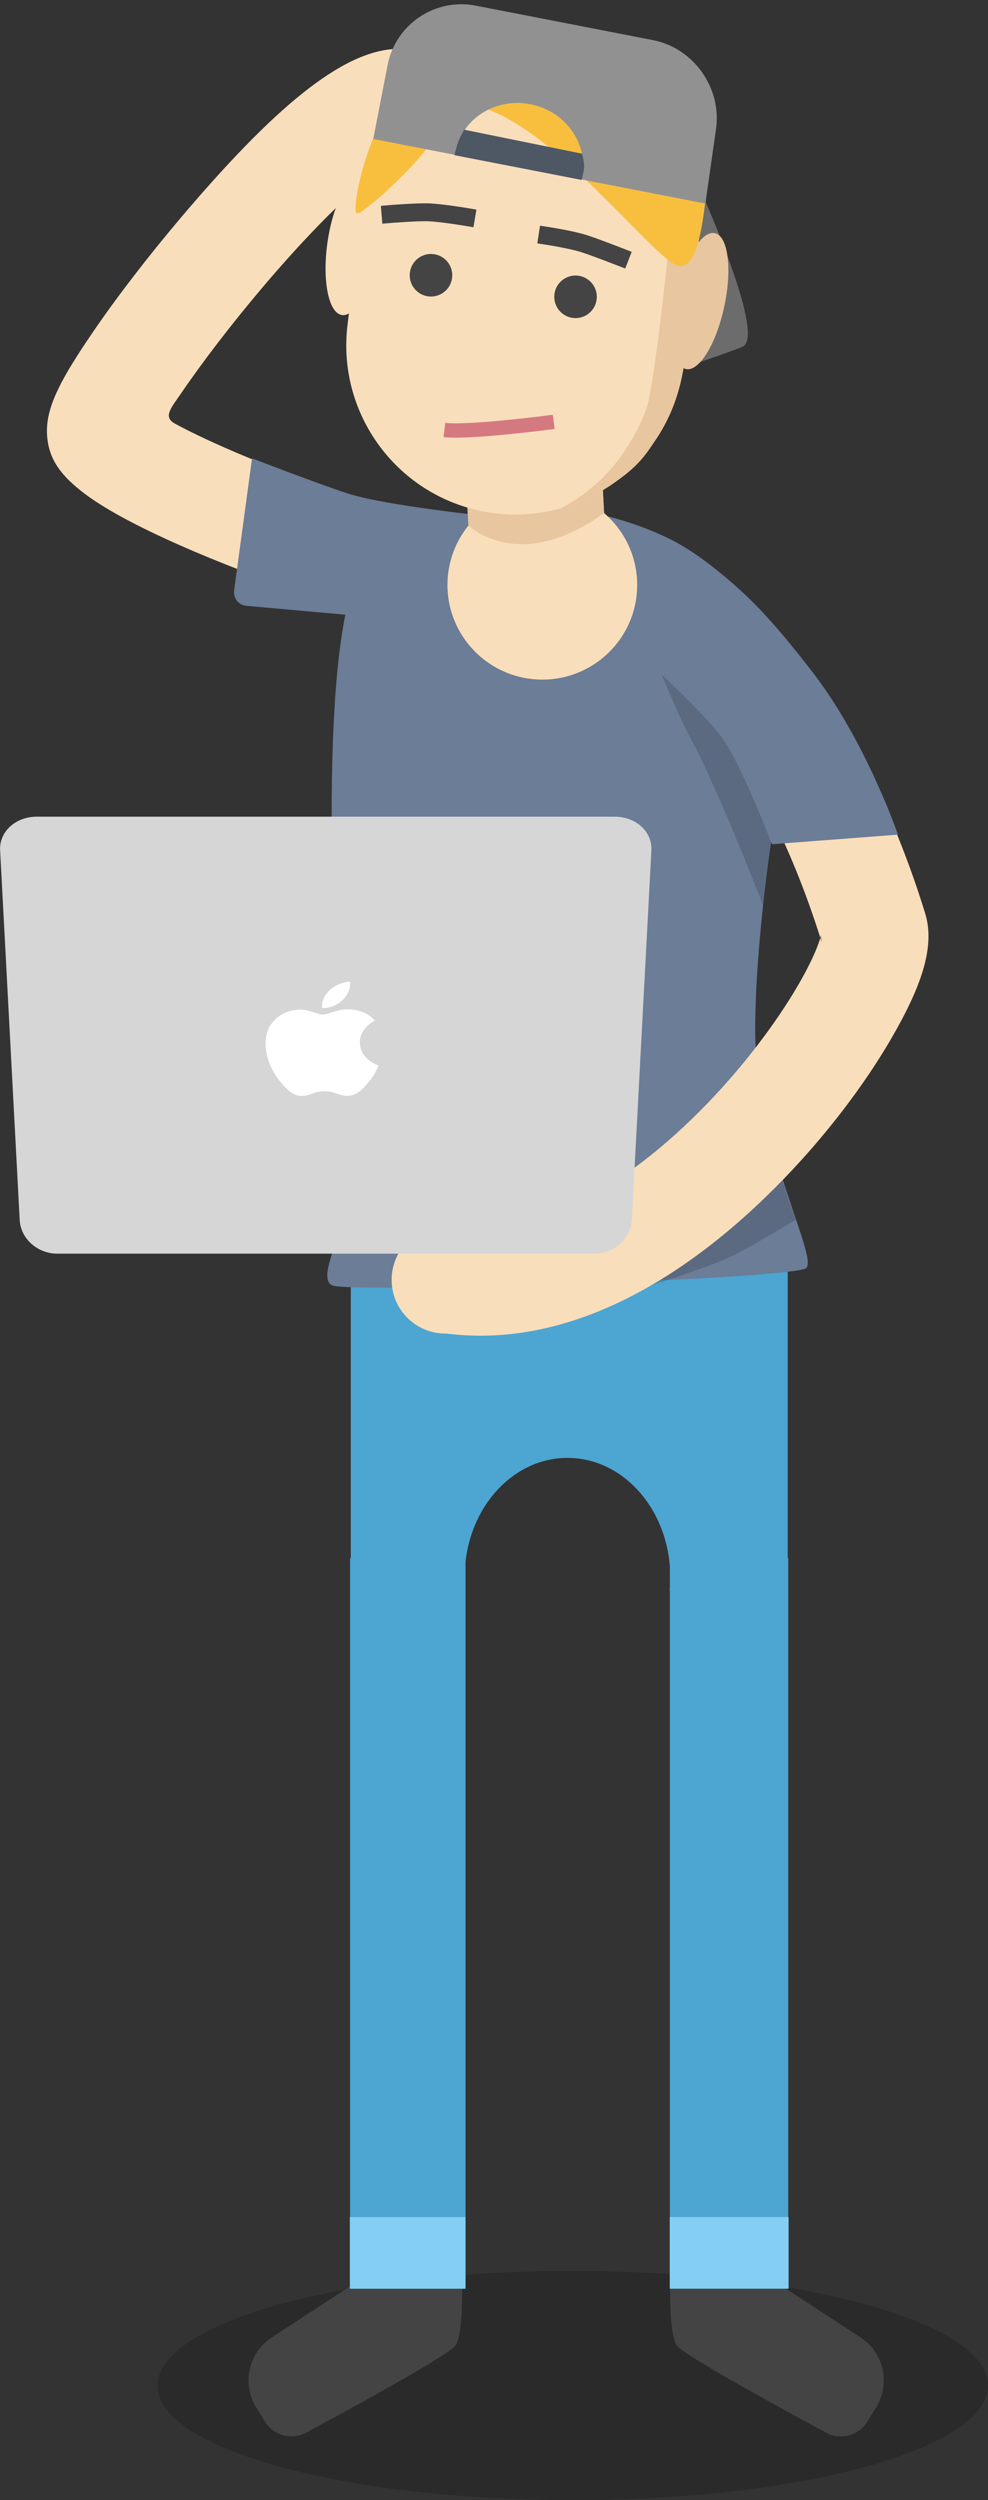 <?xml version="1.0" encoding="UTF-8" standalone="no"?>
<svg width="138px" height="349px" viewBox="0 0 138 349" version="1.1" xmlns="http://www.w3.org/2000/svg" xmlns:xlink="http://www.w3.org/1999/xlink" xmlns:sketch="http://www.bohemiancoding.com/sketch/ns">
    <rect x="0" y="0" width="138" height="349" fill="#333333" stroke="none"/>
    <!-- Generator: Sketch 3.4.2 (15857) - http://www.bohemiancoding.com/sketch -->
    <title>murc</title>
    <desc>Created with Sketch.</desc>
    <defs>
        <path id="path-1" d="M9.028,1.233 C8.401,1.831 7.853,2.786 8,3.703 C9.086,3.773 10.195,3.248 10.872,2.573 C11.547,1.897 12.003,0.96 11.879,0.024 C10.906,0.057 9.726,0.559 9.028,1.233 Z"></path>
        <path id="path-2" d="M11.814,3.895 C10.305,3.769 8.869,4.626 8.103,4.626 C7.339,4.626 6.157,3.914 4.905,3.932 C3.26,3.953 1.743,4.719 0.896,5.931 C-0.813,8.371 0.459,11.986 2.125,13.965 C2.939,14.933 3.909,16.021 5.184,15.982 C6.411,15.942 6.875,15.329 8.359,15.329 C9.843,15.329 10.26,15.982 11.559,15.962 C12.879,15.942 13.716,14.975 14.524,14.004 C15.459,12.88 15.844,11.792 15.867,11.736 C15.837,11.725 13.291,10.923 13.266,8.511 C13.241,6.492 15.268,5.523 15.358,5.475 C14.22,4.105 12.446,3.917 11.814,3.895 Z"></path>
    </defs>
    <g id="Page-1" stroke="none" stroke-width="1" fill="none" fill-rule="evenodd" sketch:type="MSPage">
        <g id="graphics" sketch:type="MSArtboardGroup" transform="translate(-178, -228)">
            <g id="murc" sketch:type="MSLayerGroup" transform="translate(178, 225)">
                <g id="Marc" transform="translate(72.5, 176.5) scale(-1, 1) translate(-72.5, -176.5) translate(6, 0)">
                    <g id="Pants" transform="translate(0.538, 173.295)" sketch:type="MSShapeGroup">
                        <g id="Shadow" transform="translate(0.462, 146.705)" fill="#000000" fill-opacity="0.17">
                            <ellipse id="Oval-29" cx="58" cy="16" rx="58" ry="16"></ellipse>
                        </g>
                        <g id="Shoes" transform="translate(12, 139.705)" fill="#444444">
                            <path d="M1.347,16.509 C1.347,12.644 4.481,9.446 8.346,9.367 L33.418,8.85 L36.385,10.477 C37.357,11.01 37.713,12.219 37.161,13.194 C37.161,13.194 31.689,23.244 29.426,23.947 C27.163,24.651 5.33,23.172 5.33,23.172 C3.131,23.031 1.347,21.123 1.347,18.913 L1.347,16.509 Z" id="Rectangle-56" transform="translate(19.384, 16.494) rotate(-32) translate(-19.384, -16.494) "></path>
                            <path d="M57.347,16.509 C57.347,12.644 60.481,9.446 64.346,9.367 L89.418,8.85 L92.385,10.477 C93.357,11.01 93.713,12.219 93.161,13.194 C93.161,13.194 87.689,23.244 85.426,23.947 C83.163,24.651 61.33,23.172 61.33,23.172 C59.131,23.031 57.347,21.123 57.347,18.913 L57.347,16.509 Z" id="Rectangle-56" transform="translate(75.384, 16.494) scale(-1, 1) rotate(-32) translate(-75.384, -16.494) "></path>
                        </g>
                        <g id="Legs" transform="translate(27.435, 0.189)">
                            <path d="M46.031,51.534 L62.028,51.534 L62.028,0.189 L1,0.189 L1,51.534 L17.496,51.534 C17.438,50.921 17.407,50.299 17.407,49.668 C17.407,40.475 23.835,33.023 31.764,33.023 C39.692,33.023 46.12,40.475 46.12,49.668 C46.12,50.299 46.09,50.921 46.031,51.534 Z" id="Top" fill="#4DA5D1"></path>
                            <rect id="Rectangle-840" fill="#4DA5D1" x="46" y="47" width="16.128" height="99"></rect>
                            <rect id="Rectangle-181" fill="#84CEF3" x="46" y="139" width="16.16" height="10"></rect>
                            <rect id="Rectangle-840-Copy" fill="#4DA5D1" x="0.928" y="47" width="16.53" height="100.04"></rect>
                            <rect id="Rectangle-181" fill="#84CEF3" x="0.878" y="138.996" width="16.6" height="10"></rect>
                        </g>
                    </g>
                    <g id="Body" transform="translate(25.594, 78.431)" fill="#6B7D97" sketch:type="MSShapeGroup">
                        <g id="Jacket">
                            <path d="M7.923,68.417 C7.923,55.826 5.411,40.241 5.411,40.241 C3.712,27.35 12.135,12.981 24.459,8.846 C24.459,8.846 23.864,7.689 30.863,7.689 C35.918,7.689 41.569,8.459 41.569,8.459 C54.509,9.749 59.817,1.618 59.453,0.973 L59.453,0.973 C71.259,0.973 66.144,68.818 65,91.655 C64.789,95.855 69.422,102.895 66.982,104 C64.542,105.105 2.492,103.139 0.793,101.573 C-0.905,100.008 7.923,84.198 7.923,68.417 Z" id="Rectangle-3"></path>
                        </g>
                    </g>
                    <g id="Arms" transform="translate(8.594, 74.15)" sketch:type="MSShapeGroup">
                        <g id="Left">
                            <path d="M18.597,31.821 C15.394,37.069 13.454,48.403 14.524,60.019 C15.608,71.782 20.16,83.91 21.613,90.125 C22.08,92.121 19.226,99.101 19.226,99.101 C19.226,99.101 25.446,102.841 28.089,104.162 C30.732,105.482 39.787,108.431 39.607,108.271 C35.374,104.492 13.996,62.77 13.939,59.234 C13.866,54.713 20.876,41.729 21.613,40.285 C21.87,39.783 23.822,55.641 23.822,55.349 C23.822,55.058 30.561,37.981 33.997,31.821 C36.562,27.221 41.676,13.238 43.999,10.517 L53.905,3.548 C40.031,2.706 29.377,14.164 18.597,31.821 Z" id="Shadow" fill-opacity="0.15" fill="#000000"></path>
                            <path d="M53.762,0.641 C40.376,-0.172 28.583,7.371 18.677,20.652 C11.238,30.625 5.063,43.696 1.176,56.372 C-0.254,61.035 1.762,66.696 5.997,73.957 C9.68,80.274 14.873,87.12 20.731,93.203 C36.098,109.159 53.538,117.936 70.529,114.601 L67.64,99.888 C56.757,102.024 43.729,95.468 31.531,82.801 C26.495,77.573 22.027,71.682 18.949,66.404 C17.611,64.108 16.624,62.072 16.078,60.537 C15.87,59.955 15.753,59.518 15.717,59.284 C15.756,59.542 15.748,59.996 15.511,60.768 C23.43,34.943 38.502,14.736 52.854,15.607 L53.762,0.641 L53.762,0.641 Z" id="Shape" fill="#F9DEBB"></path>
                            <circle id="Oval-84" fill="#F9DEBB" cx="68.206" cy="107.5" r="7.5"></circle>
                            <path d="M43.555,17.915 C43.555,17.915 32.661,27.525 29.498,31.914 C26.8,35.659 22.581,46.698 22.581,46.698 L4.981,45.356 C4.981,45.356 9.334,32.675 16.589,23.104 C19.726,18.966 23.161,14.85 26.234,11.954 C27.929,10.358 32.317,6.401 36.459,4.288 C42.18,1.368 47.729,0.449 47.729,0.449 L43.555,17.915 Z" id="Path-155" fill="#6B7D97"></path>
                        </g>
                    </g>
                    <g id="Shirt-collar-details" transform="translate(51.968, 74.431)"></g>
                    <g id="Right" transform="translate(69.594, 9.15)" sketch:type="MSShapeGroup">
                        <path d="M35.345,73.629 C41.803,71.158 47.67,68.566 52.036,66.214 C54.55,64.859 56.598,63.573 58.175,62.307 C61.065,59.988 62.848,57.642 62.848,53.967 C62.848,50.414 60.768,46.564 56.475,40.273 C53.137,35.381 48.705,29.613 44.082,24.163 C31.623,9.476 21.642,0.672 13.717,0.675 L13.722,15.669 C13.363,15.669 13.22,15.639 13.239,15.646 C13.546,15.761 13.996,15.987 14.555,16.326 C15.909,17.146 17.618,18.453 19.574,20.178 C23.421,23.572 27.995,28.378 32.648,33.863 C36.944,38.927 41.059,44.283 44.09,48.725 C45.524,50.827 46.706,52.054 44.925,53.013 C41.197,55.022 35.891,57.366 29.988,59.624 C24.177,61.847 21.349,78.983 35.345,73.629 Z" id="Shape" fill="#F9DEBB"></path>
                        <path d="M0.532,65.986 C0.532,65.986 15.467,64.471 20.825,62.738 C24.936,61.408 34.202,57.83 34.202,57.83 L36.703,76.265 C36.851,77.356 36.088,78.319 34.979,78.419 L3.935,81.2 L0.532,65.986 Z" id="Path-154" fill="#6B7D97"></path>
                    </g>
                    <g id="Neck" transform="translate(50, 41)" sketch:type="MSShapeGroup">
                        <path d="M14.228,0.776 L14.228,38.834" id="Path-5" stroke="#83735E" stroke-width="16.359"></path>
                        <ellipse id="Oval-1" fill="#F9DEBB" cx="14.225" cy="40.092" rx="8.225" ry="8.095"></ellipse>
                        <ellipse id="Oval-1-Copy-2" fill="#F9DEBB" cx="13.25" cy="43.649" rx="13.25" ry="13.218"></ellipse>
                    </g>
                    <g id="Head-2-Copy" transform="translate(29.532, 0.17)" sketch:type="MSShapeGroup">
                        <g id="Neck" transform="translate(33.301, 44.519)" stroke="#F9DEBB" stroke-width="18.994">
                            <path d="M2.823,0.819 L0.635,42.576" id="Path-5"></path>
                        </g>
                        <path d="M5.736,51.224 C6.612,51.638 20.257,56.571 22.455,56.088 C23.035,55.96 22.19,49.4 22.455,49.4 C27.702,49.4 23.468,44.905 23.468,38.83 C23.468,32.755 17.993,23.488 12.746,23.488 C10.112,23.488 15.107,21.61 13.693,24.706 C12.291,27.775 2.269,49.584 5.736,51.224 Z" id="Oval-330" fill="#6C6C6C"></path>
                        <g id="Head" transform="translate(35.381, 41.521) rotate(-7) translate(-35.381, -41.521) translate(5.381, 3.521)">
                            <g id="Base" transform="translate(0.696, 4.889)">
                                <path d="M33.68,68.566 C33.68,68.566 30.133,71.231 24.694,70.037 C19.254,68.843 15.1,64.519 15.1,64.519 L16.372,57.12 L35.135,60.605 L33.68,68.566 Z" id="Path-87" fill="#E8C69F"></path>
                                <path d="M6.609,22.019 C6.609,8.969 17.135,-0.575 30.116,0.702 L34.505,1.134 L34.505,1.134 C45.189,-0.381 53.85,8.965 53.85,22.019 L53.85,42.798 C53.85,55.847 43.277,66.426 30.229,66.426 L30.229,66.426 C17.184,66.426 6.609,55.851 6.609,42.798 L6.609,22.019 Z" id="Rectangle-1" fill="#F9DEBB"></path>
                                <g id="Ears-Copy" transform="translate(0.488, 21.954)">
                                    <ellipse id="Oval-163" fill="#E8C69F" transform="translate(4.843, 11.579) rotate(-5) translate(-4.843, -11.579) " cx="4.843" cy="11.579" rx="3.419" ry="9.698"></ellipse>
                                    <ellipse id="Oval-163-Copy" fill="#F9DEBB" transform="translate(54.125, 9.915) rotate(-1) translate(-54.125, -9.915) " cx="54.125" cy="9.915" rx="3.419" ry="9.698"></ellipse>
                                </g>
                                <path d="M10.647,26.395 C10.647,26.395 10.311,42.438 10.829,48.241 C11.073,50.979 13.015,55.864 15.42,59.077 C18.112,62.674 21.173,64.642 21.173,64.642 C21.173,64.642 17.599,63.215 14.46,60.418 C11.321,57.621 10.256,56.167 8.218,51.294 C6.181,46.421 6.525,41.126 6.525,41.126 L6.6,22.542 L10.647,26.395 Z" id="Path-156" fill="#E8C69F"></path>
                            </g>
                            <g id="Face" transform="translate(15.955, 28.664)">
                                <g id="Mouth" transform="translate(8.005, 28.921)" stroke="#D57981" stroke-width="2">
                                    <path d="M0.345,0.066 C0.345,0.066 11.865,3.05 15.365,3.05" id="Path-529"></path>
                                </g>
                                <g id="Eyes" transform="translate(0.251, 0.199)">
                                    <g id="Left" transform="translate(0.67, 2.474)">
                                        <path d="M0.977,1.875 C0.977,1.875 4.667,1.273 6.252,1.112 C8.17,0.919 11.507,1.112 11.507,1.112" id="Line" stroke="#444444" stroke-width="2.5" stroke-linecap="square" transform="translate(6.242, 1.451) rotate(-5) translate(-6.242, -1.451) "></path>
                                        <ellipse id="Oval-6" fill="#444444" cx="6.536" cy="8.615" rx="2.971" ry="2.972"></ellipse>
                                    </g>
                                    <g id="Right" transform="translate(23.453, 0.949)">
                                        <path d="M0.282,1.82 C0.282,1.82 3.874,1.077 5.547,0.937 C7.384,0.783 10.812,0.937 10.812,0.937" id="Line-3" stroke="#444444" stroke-width="2.5" stroke-linecap="square" transform="translate(5.547, 1.344) scale(-1, 1) translate(-5.547, -1.344) "></path>
                                        <ellipse id="Oval-7" fill="#444444" cx="4.159" cy="9.615" rx="2.971" ry="2.972"></ellipse>
                                    </g>
                                </g>
                            </g>
                            <g id="Hair" transform="translate(6.478, 4.794)" fill="#F8BF3F">
                                <path d="M6.447,5.117 C5.199,7.499 0.736,10.611 0.736,12.736 C0.737,17.691 -0.387,29.133 3.101,29.133 C6.59,29.133 26.574,7.814 36.842,10.665 C43.657,12.557 44.53,6.791 35.288,1.694 C30.605,-0.889 19.306,0.199 16.916,1.694 C14.103,3.452 9.168,-0.079 6.447,5.117 Z" id="Path-82"></path>
                                <path d="M37.888,13.178 C37.888,13.178 39.232,16.162 41.743,19.659 C44.416,23.382 48.278,27.624 48.732,27.319 C49.613,26.729 48.509,11.238 42.431,8.626 C36.353,6.014 31.837,8.626 31.837,8.626 L37.888,13.178 Z" id="Path-83"></path>
                            </g>
                            <g id="Cap" transform="translate(30.129, 12.886) rotate(-4) translate(-30.129, -12.886) translate(6.129, 1.886)">
                                <path d="M35.72,21.294 L47.351,21.294 L47.351,10.794 C47.351,4.994 42.651,0.294 36.853,0.294 L11.649,0.294 C5.857,0.294 0.914,4.988 0.621,10.779 L0.088,21.294 L17.745,21.294 C17.736,21.146 17.732,20.998 17.732,20.848 C17.732,16.154 21.762,12.348 26.732,12.348 C31.703,12.348 35.732,16.154 35.732,20.848 C35.732,20.998 35.728,21.146 35.72,21.294 Z" id="Rectangle-1003" fill="#919191"></path>
                                <path d="M17.694,19.477 C17.801,18.868 18.326,17.747 18.326,17.747 L35.138,17.601 C35.138,17.601 35.517,18.776 35.616,19.341 C35.736,20.026 35.794,21.353 35.794,21.353 L17.694,21.353 C17.694,21.353 17.59,20.07 17.694,19.477 Z" id="Rectangle-1004" fill="#4E5764"></path>
                            </g>
                        </g>
                    </g>
                </g>
                <g id="Macbook" transform="translate(0, 117)">
                    <path d="M5.148,0 L85.852,0 C88.824,0 91.121,2.1 90.984,4.685 L88.248,56.315 C88.111,58.902 85.77,61 83,61 L8,61 C5.238,61 2.889,58.9 2.752,56.315 L0.016,4.685 C-0.121,2.098 2.167,0 5.148,0 Z" id="Rectangle-786" fill="#D6D6D6" sketch:type="MSShapeGroup"></path>
                    <g id="Logo" transform="translate(37, 23)">
                        <g id="Path">
                            <use fill="none" sketch:type="MSShapeGroup" xlink:href="#path-1"></use>
                            <use fill="none" xlink:href="#path-1"></use>
                            <use fill="#FFFFFF" fill-rule="evenodd" xlink:href="#path-1"></use>
                        </g>
                        <g id="Apple-Logo">
                            <use fill="none" sketch:type="MSShapeGroup" xlink:href="#path-2"></use>
                            <use fill="none" xlink:href="#path-2"></use>
                            <use fill="#FFFFFF" fill-rule="evenodd" xlink:href="#path-2"></use>
                        </g>
                    </g>
                </g>
            </g>
        </g>
    </g>
</svg>